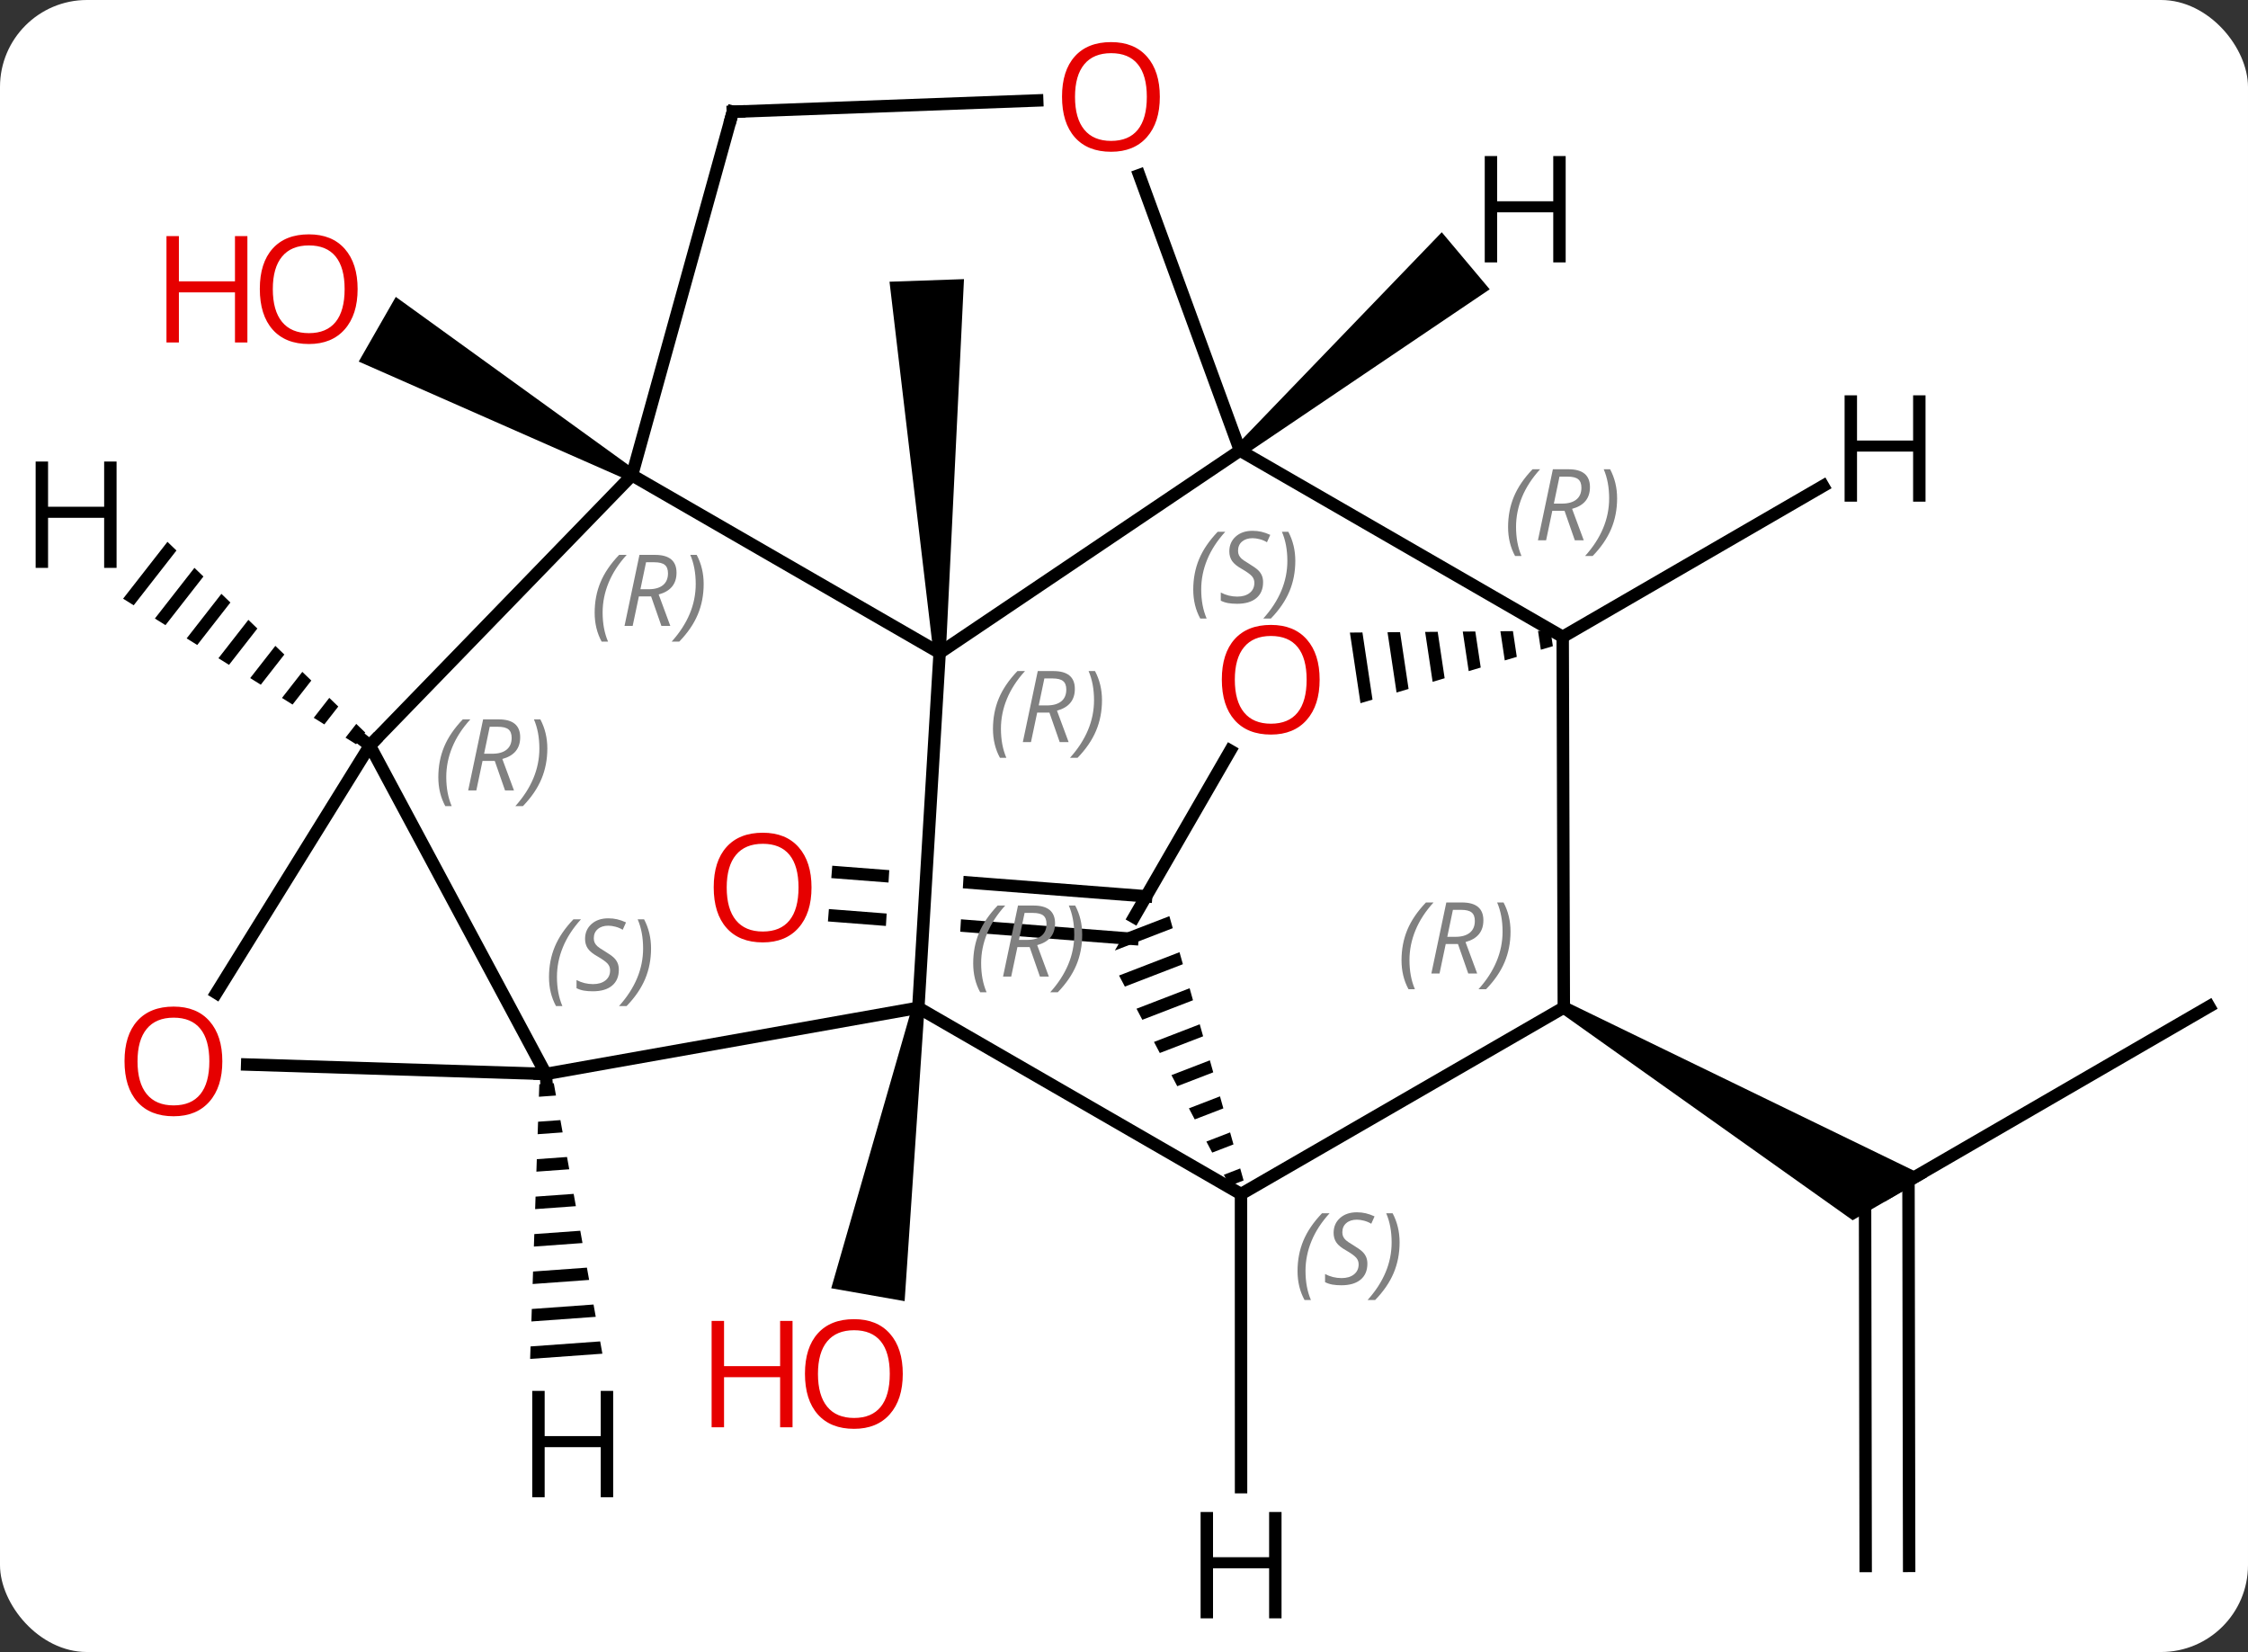 <svg width="181" viewBox="0 0 181 133" style="fill-opacity:1; color-rendering:auto; color-interpolation:auto; text-rendering:auto; stroke:black; stroke-linecap:square; stroke-miterlimit:10; shape-rendering:auto; stroke-opacity:1; fill:black; stroke-dasharray:none; font-weight:normal; stroke-width:1; font-family:'Open Sans'; font-style:normal; stroke-linejoin:miter; font-size:12; stroke-dashoffset:0; image-rendering:auto;" height="133" class="cas-substance-image" xmlns:xlink="http://www.w3.org/1999/xlink" xmlns="http://www.w3.org/2000/svg"><rect x="0" y="0" width="181" height="133" fill="#333333" stroke="none"/><svg class="cas-substance-single-component"><rect y="0" x="0" width="181" stroke="none" ry="7" rx="7" height="133" fill="white" class="cas-substance-group"/><svg y="0" x="0" width="181" viewBox="0 0 181 133" style="fill:black;" height="133" class="cas-substance-single-component-image"><svg><g><clipPath id="clipPath_926496da32394245bbc52a1d28ccd0d91" clipPathUnits="userSpaceOnUse"><path d="M-32.788 -15.712 L-35.884 24.168 L1.504 27.07 L4.6 -12.81 L-13.353 -14.204 L-13.353 -14.204 L-15.29 18.056 L-21.279 17.696 L-19.336 -14.668 L-19.336 -14.668 L-32.788 -15.712 Z"/></clipPath><g transform="translate(92,67)" style="text-rendering:geometricPrecision; color-rendering:optimizeQuality; color-interpolation:linearRGB; stroke-linecap:butt; image-rendering:optimizeQuality;"><path style="stroke:none;" d="M-18.552 14.046 L-17.567 14.22 L-19.163 37.753 L-25.072 36.715 Z"/><path style="stroke:none;" d="M-15.844 -14.459 L-16.844 -14.425 L-20.38 -44.32 L-14.384 -44.528 Z"/><path style="stroke:none;" d="M-40.863 -29.174 L-41.361 -28.306 L-63.116 -37.891 L-60.133 -43.097 Z"/><line y2="14.028" y1="29.07" x2="85.872" x1="59.916" style="fill:none;"/><line y2="59.073" y1="29.073" x2="58.217" x1="58.166" style="fill:none;"/><line y2="59.067" y1="28.057" x2="61.717" x1="61.664" style="fill:none;"/><path style="stroke:none;" d="M33.663 14.548 L34.161 13.682 L63.164 27.766 L57.169 31.24 Z"/><line y2="8.585" y1="6.723" x2="-0.823" x1="-24.801" style="fill:none; clip-path:url(#clipPath_926496da32394245bbc52a1d28ccd0d91);"/><line y2="5.16" y1="3.234" x2="0.283" x1="-24.53" style="fill:none; clip-path:url(#clipPath_926496da32394245bbc52a1d28ccd0d91);"/><line y2="-14.442" y1="14.133" x2="-16.344" x1="-18.06" style="fill:none;"/><line y2="29.133" y1="14.133" x2="7.92" x1="-18.06" style="fill:none;"/><line y2="19.461" y1="14.133" x2="-48.051" x1="-18.06" style="fill:none;"/><line y2="-28.74" y1="-14.442" x2="-41.112" x1="-16.344" style="fill:none;"/><line y2="-30.729" y1="-14.442" x2="7.839" x1="-16.344" style="fill:none;"/><line y2="14.115" y1="29.133" x2="33.912" x1="7.92" style="fill:none;"/><path style="stroke:none;" d="M2.154 6.758 L-1.44 8.144 L-1.44 8.144 L-2.236 9.523 L-2.236 9.523 L2.426 7.725 L2.154 6.758 ZM2.969 9.659 L-1.899 11.537 L-1.899 11.537 L-1.43 12.428 L-1.43 12.428 L3.241 10.626 L3.241 10.626 L2.969 9.659 ZM3.784 12.561 L-0.492 14.21 L-0.492 14.21 L-0.024 15.101 L4.055 13.528 L4.055 13.528 L3.784 12.561 ZM4.598 15.462 L0.914 16.884 L0.914 16.884 L1.383 17.775 L1.383 17.775 L4.87 16.43 L4.87 16.43 L4.598 15.462 ZM5.413 18.364 L2.321 19.557 L2.321 19.557 L2.789 20.448 L2.789 20.448 L5.685 19.331 L5.685 19.331 L5.413 18.364 ZM6.228 21.265 L3.727 22.23 L3.727 22.23 L4.196 23.121 L4.196 23.121 L6.5 22.233 L6.5 22.233 L6.228 21.265 ZM7.043 24.167 L5.133 24.904 L5.133 24.904 L5.602 25.794 L5.602 25.794 L7.314 25.134 L7.314 25.134 L7.043 24.167 ZM7.857 27.069 L6.54 27.577 L6.54 27.577 L7.009 28.468 L7.009 28.468 L8.129 28.036 L8.129 28.036 L7.857 27.069 Z"/><line y2="-6.978" y1="19.461" x2="-62.223" x1="-48.051" style="fill:none;"/><line y2="18.703" y1="19.461" x2="-72.1" x1="-48.051" style="fill:none;"/><line y2="-6.978" y1="-28.74" x2="-62.223" x1="-41.112" style="fill:none;"/><line y2="-58.002" y1="-28.74" x2="-32.997" x1="-41.112" style="fill:none;"/><line y2="-15.729" y1="-30.729" x2="33.822" x1="7.839" style="fill:none;"/><line y2="-52.903" y1="-30.729" x2="-0.274" x1="7.839" style="fill:none;"/><line y2="-15.729" y1="14.115" x2="33.822" x1="33.912" style="fill:none;"/><line y2="-6.565" y1="6.84" x2="7.053" x1="-0.687" style="fill:none;"/><line y2="12.941" y1="-6.978" x2="-74.578" x1="-62.223" style="fill:none;"/><line y2="-58.913" y1="-58.002" x2="-8.489" x1="-32.997" style="fill:none;"/><path style="stroke:none;" d="M32.845 -16.215 L31.835 -16.207 L31.835 -16.207 L32.062 -14.691 L33.031 -14.978 L33.031 -14.978 L32.845 -16.215 ZM29.816 -16.189 L28.806 -16.18 L28.806 -16.18 L29.158 -13.831 L30.126 -14.117 L30.126 -14.117 L29.816 -16.189 ZM26.786 -16.162 L25.776 -16.153 L25.776 -16.153 L26.254 -12.97 L26.254 -12.97 L27.222 -13.257 L27.222 -13.257 L26.786 -16.162 ZM23.757 -16.135 L22.747 -16.126 L22.747 -16.126 L23.349 -12.109 L23.349 -12.109 L24.317 -12.396 L24.317 -12.396 L23.757 -16.135 ZM20.728 -16.108 L19.718 -16.099 L19.718 -16.099 L20.445 -11.248 L20.445 -11.248 L21.413 -11.535 L20.728 -16.108 ZM17.698 -16.082 L16.689 -16.073 L16.689 -16.073 L17.541 -10.388 L17.541 -10.388 L18.509 -10.675 L18.509 -10.675 L17.698 -16.082 Z"/><line y2="52.727" y1="29.133" x2="7.925" x1="7.92" style="fill:none;"/><path style="stroke:none;" d="M-47.412 20.208 L-48.576 20.292 L-48.576 20.292 L-48.61 21.297 L-48.61 21.297 L-47.234 21.198 L-47.234 21.198 L-47.412 20.208 ZM-46.878 23.177 L-48.677 23.307 L-48.677 23.307 L-48.711 24.312 L-48.711 24.312 L-46.7 24.167 L-46.7 24.167 L-46.878 23.177 ZM-46.345 26.147 L-48.778 26.322 L-48.778 26.322 L-48.812 27.327 L-48.812 27.327 L-46.167 27.136 L-46.167 27.136 L-46.345 26.147 ZM-45.811 29.116 L-48.879 29.337 L-48.879 29.337 L-48.913 30.343 L-48.913 30.343 L-45.633 30.106 L-45.633 30.106 L-45.811 29.116 ZM-45.278 32.085 L-48.98 32.353 L-48.98 32.353 L-49.014 33.358 L-45.1 33.075 L-45.1 33.075 L-45.278 32.085 ZM-44.744 35.054 L-49.081 35.368 L-49.081 35.368 L-49.114 36.373 L-49.114 36.373 L-44.566 36.044 L-44.566 36.044 L-44.744 35.054 ZM-44.211 38.024 L-49.182 38.383 L-49.182 38.383 L-49.215 39.388 L-49.215 39.388 L-44.033 39.014 L-44.033 39.014 L-44.211 38.024 ZM-43.677 40.993 L-49.283 41.398 L-49.283 41.398 L-49.316 42.403 L-49.316 42.403 L-43.499 41.983 L-43.499 41.983 L-43.677 40.993 Z"/><path style="stroke:none;" d="M8.161 -30.346 L7.517 -31.112 L24.085 -48.303 L27.945 -43.709 Z"/><path style="stroke:none;" d="M-78.517 -23.378 L-82.088 -18.802 L-81.236 -18.269 L-77.793 -22.68 L-78.517 -23.378 ZM-76.345 -21.284 L-79.53 -17.204 L-78.677 -16.671 L-75.621 -20.586 L-76.345 -21.284 ZM-74.174 -19.191 L-76.972 -15.605 L-76.119 -15.073 L-73.45 -18.493 L-74.174 -19.191 ZM-72.002 -17.097 L-74.413 -14.007 L-73.56 -13.474 L-71.278 -16.399 L-72.002 -17.097 ZM-69.83 -15.003 L-71.855 -12.409 L-71.002 -11.876 L-71.002 -11.876 L-69.106 -14.305 L-69.83 -15.003 ZM-67.659 -12.909 L-69.296 -10.811 L-69.296 -10.811 L-68.444 -10.278 L-66.935 -12.211 L-67.659 -12.909 ZM-65.487 -10.816 L-66.738 -9.212 L-65.885 -8.68 L-64.763 -10.118 L-64.763 -10.118 L-65.487 -10.816 ZM-63.315 -8.722 L-64.18 -7.614 L-63.327 -7.081 L-62.591 -8.024 L-63.315 -8.722 Z"/><line y2="-27.878" y1="-15.729" x2="54.79" x1="33.822" style="fill:none;"/></g><g transform="translate(92,67)" style="fill:rgb(230,0,0); text-rendering:geometricPrecision; color-rendering:optimizeQuality; image-rendering:optimizeQuality; font-family:'Open Sans'; stroke:rgb(230,0,0); color-interpolation:linearRGB;"><path style="stroke:none;" d="M-19.312 43.61 Q-19.312 45.672 -20.352 46.852 Q-21.391 48.032 -23.234 48.032 Q-25.125 48.032 -26.156 46.867 Q-27.188 45.703 -27.188 43.594 Q-27.188 41.5 -26.156 40.352 Q-25.125 39.203 -23.234 39.203 Q-21.375 39.203 -20.344 40.375 Q-19.312 41.547 -19.312 43.61 ZM-26.141 43.61 Q-26.141 45.344 -25.398 46.25 Q-24.656 47.157 -23.234 47.157 Q-21.812 47.157 -21.086 46.258 Q-20.359 45.36 -20.359 43.61 Q-20.359 41.875 -21.086 40.985 Q-21.812 40.094 -23.234 40.094 Q-24.656 40.094 -25.398 40.992 Q-26.141 41.891 -26.141 43.61 Z"/><path style="stroke:none;" d="M-28.188 47.907 L-29.188 47.907 L-29.188 43.875 L-33.703 43.875 L-33.703 47.907 L-34.703 47.907 L-34.703 39.344 L-33.703 39.344 L-33.703 42.985 L-29.188 42.985 L-29.188 39.344 L-28.188 39.344 L-28.188 47.907 Z"/><path style="stroke:none;" d="M-63.206 -43.726 Q-63.206 -41.664 -64.245 -40.484 Q-65.284 -39.304 -67.127 -39.304 Q-69.018 -39.304 -70.049 -40.468 Q-71.081 -41.633 -71.081 -43.742 Q-71.081 -45.836 -70.049 -46.984 Q-69.018 -48.133 -67.127 -48.133 Q-65.268 -48.133 -64.237 -46.961 Q-63.206 -45.789 -63.206 -43.726 ZM-70.034 -43.726 Q-70.034 -41.992 -69.291 -41.086 Q-68.549 -40.179 -67.127 -40.179 Q-65.706 -40.179 -64.979 -41.078 Q-64.252 -41.976 -64.252 -43.726 Q-64.252 -45.461 -64.979 -46.351 Q-65.706 -47.242 -67.127 -47.242 Q-68.549 -47.242 -69.291 -46.343 Q-70.034 -45.445 -70.034 -43.726 Z"/><path style="stroke:none;" d="M-72.081 -39.429 L-73.081 -39.429 L-73.081 -43.461 L-77.596 -43.461 L-77.596 -39.429 L-78.596 -39.429 L-78.596 -47.992 L-77.596 -47.992 L-77.596 -44.351 L-73.081 -44.351 L-73.081 -47.992 L-72.081 -47.992 L-72.081 -39.429 Z"/><path style="stroke:none;" d="M-26.66 4.448 Q-26.66 6.51 -27.699 7.69 Q-28.738 8.87 -30.581 8.87 Q-32.472 8.87 -33.503 7.705 Q-34.535 6.541 -34.535 4.432 Q-34.535 2.338 -33.503 1.19 Q-32.472 0.041 -30.581 0.041 Q-28.722 0.041 -27.691 1.213 Q-26.66 2.385 -26.66 4.448 ZM-33.488 4.448 Q-33.488 6.182 -32.745 7.088 Q-32.003 7.995 -30.581 7.995 Q-29.16 7.995 -28.433 7.096 Q-27.706 6.198 -27.706 4.448 Q-27.706 2.713 -28.433 1.823 Q-29.16 0.932 -30.581 0.932 Q-32.003 0.932 -32.745 1.831 Q-33.488 2.729 -33.488 4.448 Z"/></g><g transform="translate(92,67)" style="font-size:8.4px; fill:gray; text-rendering:geometricPrecision; image-rendering:optimizeQuality; color-rendering:optimizeQuality; font-family:'Open Sans'; font-style:italic; stroke:gray; color-interpolation:linearRGB;"><path style="stroke:none;" d="M-13.642 10.559 Q-13.642 9.231 -13.174 8.106 Q-12.705 6.981 -11.674 5.903 L-11.064 5.903 Q-12.033 6.965 -12.517 8.137 Q-13.002 9.309 -13.002 10.543 Q-13.002 11.872 -12.564 12.887 L-13.08 12.887 Q-13.642 11.856 -13.642 10.559 ZM-10.082 9.247 L-10.582 11.622 L-11.239 11.622 L-10.035 5.903 L-8.785 5.903 Q-7.051 5.903 -7.051 7.34 Q-7.051 8.7 -8.489 9.09 L-7.551 11.622 L-8.27 11.622 L-9.098 9.247 L-10.082 9.247 ZM-9.504 6.497 Q-9.895 8.418 -9.957 8.668 L-9.301 8.668 Q-8.551 8.668 -8.145 8.34 Q-7.739 8.012 -7.739 7.387 Q-7.739 6.918 -7.996 6.707 Q-8.254 6.497 -8.848 6.497 L-9.504 6.497 ZM-4.865 8.247 Q-4.865 9.575 -5.342 10.707 Q-5.818 11.84 -6.834 12.887 L-7.443 12.887 Q-5.506 10.731 -5.506 8.247 Q-5.506 6.918 -5.943 5.903 L-5.428 5.903 Q-4.865 6.965 -4.865 8.247 Z"/><path style="stroke:none;" d="M-12.05 -8.318 Q-12.05 -9.646 -11.581 -10.771 Q-11.112 -11.896 -10.081 -12.974 L-9.472 -12.974 Q-10.44 -11.911 -10.925 -10.739 Q-11.409 -9.568 -11.409 -8.333 Q-11.409 -7.005 -10.972 -5.989 L-11.487 -5.989 Q-12.05 -7.021 -12.05 -8.318 ZM-8.49 -9.63 L-8.99 -7.255 L-9.646 -7.255 L-8.443 -12.974 L-7.193 -12.974 Q-5.458 -12.974 -5.458 -11.536 Q-5.458 -10.177 -6.896 -9.786 L-5.958 -7.255 L-6.677 -7.255 L-7.505 -9.63 L-8.49 -9.63 ZM-7.912 -12.38 Q-8.302 -10.458 -8.365 -10.208 L-7.708 -10.208 Q-6.958 -10.208 -6.552 -10.536 Q-6.146 -10.864 -6.146 -11.489 Q-6.146 -11.958 -6.404 -12.169 Q-6.662 -12.38 -7.255 -12.38 L-7.912 -12.38 ZM-3.272 -10.63 Q-3.272 -9.302 -3.749 -8.169 Q-4.226 -7.036 -5.241 -5.989 L-5.851 -5.989 Q-3.913 -8.146 -3.913 -10.63 Q-3.913 -11.958 -4.351 -12.974 L-3.835 -12.974 Q-3.272 -11.911 -3.272 -10.63 Z"/><path style="stroke:none;" d="M12.473 35.334 Q12.473 34.006 12.942 32.881 Q13.411 31.756 14.442 30.678 L15.051 30.678 Q14.082 31.74 13.598 32.912 Q13.114 34.084 13.114 35.318 Q13.114 36.646 13.551 37.662 L13.036 37.662 Q12.473 36.631 12.473 35.334 ZM18.096 34.74 Q18.096 35.568 17.549 36.021 Q17.002 36.474 16.002 36.474 Q15.596 36.474 15.283 36.42 Q14.971 36.365 14.689 36.224 L14.689 35.568 Q15.314 35.896 16.017 35.896 Q16.642 35.896 17.017 35.599 Q17.392 35.303 17.392 34.787 Q17.392 34.474 17.189 34.248 Q16.986 34.021 16.424 33.693 Q15.83 33.365 15.603 33.037 Q15.377 32.709 15.377 32.256 Q15.377 31.521 15.893 31.06 Q16.408 30.599 17.252 30.599 Q17.627 30.599 17.963 30.678 Q18.299 30.756 18.674 30.928 L18.408 31.521 Q18.158 31.365 17.838 31.279 Q17.517 31.193 17.252 31.193 Q16.721 31.193 16.4 31.467 Q16.08 31.74 16.08 32.209 Q16.08 32.412 16.15 32.56 Q16.221 32.709 16.361 32.842 Q16.502 32.974 16.924 33.224 Q17.486 33.568 17.689 33.764 Q17.892 33.959 17.994 34.193 Q18.096 34.428 18.096 34.74 ZM20.69 33.021 Q20.69 34.349 20.213 35.482 Q19.737 36.615 18.721 37.662 L18.112 37.662 Q20.049 35.506 20.049 33.021 Q20.049 31.693 19.612 30.678 L20.128 30.678 Q20.69 31.74 20.69 33.021 Z"/></g><g transform="translate(92,67)" style="stroke-linecap:butt; font-size:8.4px; text-rendering:geometricPrecision; image-rendering:optimizeQuality; color-rendering:optimizeQuality; font-family:'Open Sans'; font-style:italic; color-interpolation:linearRGB; stroke-miterlimit:5;"><path style="fill:none;" d="M-48.015 19.96 L-48.051 19.461 L-48.551 19.445"/><path style="fill:gray; stroke:none;" d="M-47.797 11.666 Q-47.797 10.338 -47.328 9.213 Q-46.859 8.088 -45.828 7.01 L-45.219 7.01 Q-46.187 8.072 -46.672 9.244 Q-47.156 10.416 -47.156 11.65 Q-47.156 12.979 -46.719 13.994 L-47.234 13.994 Q-47.797 12.963 -47.797 11.666 ZM-42.174 11.072 Q-42.174 11.9 -42.721 12.354 Q-43.268 12.807 -44.268 12.807 Q-44.674 12.807 -44.987 12.752 Q-45.299 12.697 -45.58 12.557 L-45.58 11.9 Q-44.955 12.229 -44.252 12.229 Q-43.627 12.229 -43.252 11.932 Q-42.877 11.635 -42.877 11.119 Q-42.877 10.807 -43.08 10.58 Q-43.283 10.354 -43.846 10.025 Q-44.44 9.697 -44.666 9.369 Q-44.893 9.041 -44.893 8.588 Q-44.893 7.854 -44.377 7.393 Q-43.862 6.932 -43.018 6.932 Q-42.643 6.932 -42.307 7.01 Q-41.971 7.088 -41.596 7.26 L-41.862 7.854 Q-42.112 7.697 -42.432 7.611 Q-42.752 7.525 -43.018 7.525 Q-43.549 7.525 -43.869 7.799 Q-44.19 8.072 -44.19 8.541 Q-44.19 8.744 -44.119 8.893 Q-44.049 9.041 -43.908 9.174 Q-43.768 9.307 -43.346 9.557 Q-42.783 9.9 -42.58 10.096 Q-42.377 10.291 -42.276 10.525 Q-42.174 10.76 -42.174 11.072 ZM-39.58 9.354 Q-39.58 10.682 -40.056 11.815 Q-40.533 12.947 -41.548 13.994 L-42.158 13.994 Q-40.22 11.838 -40.22 9.354 Q-40.22 8.025 -40.658 7.01 L-40.142 7.01 Q-39.58 8.072 -39.58 9.354 Z"/><path style="fill:gray; stroke:none;" d="M-44.12 -17.672 Q-44.12 -19 -43.651 -20.125 Q-43.182 -21.25 -42.151 -22.328 L-41.542 -22.328 Q-42.511 -21.265 -42.995 -20.094 Q-43.479 -18.922 -43.479 -17.687 Q-43.479 -16.359 -43.042 -15.344 L-43.557 -15.344 Q-44.12 -16.375 -44.12 -17.672 ZM-40.56 -18.984 L-41.06 -16.609 L-41.716 -16.609 L-40.513 -22.328 L-39.263 -22.328 Q-37.529 -22.328 -37.529 -20.89 Q-37.529 -19.531 -38.966 -19.14 L-38.029 -16.609 L-38.747 -16.609 L-39.575 -18.984 L-40.56 -18.984 ZM-39.982 -21.734 Q-40.372 -19.812 -40.435 -19.562 L-39.779 -19.562 Q-39.029 -19.562 -38.622 -19.89 Q-38.216 -20.219 -38.216 -20.844 Q-38.216 -21.312 -38.474 -21.523 Q-38.732 -21.734 -39.325 -21.734 L-39.982 -21.734 ZM-35.343 -19.984 Q-35.343 -18.656 -35.819 -17.523 Q-36.296 -16.39 -37.311 -15.344 L-37.921 -15.344 Q-35.983 -17.5 -35.983 -19.984 Q-35.983 -21.312 -36.421 -22.328 L-35.905 -22.328 Q-35.343 -21.265 -35.343 -19.984 Z"/><path style="fill:gray; stroke:none;" d="M4.076 -19.532 Q4.076 -20.86 4.545 -21.985 Q5.014 -23.11 6.045 -24.188 L6.654 -24.188 Q5.686 -23.126 5.201 -21.954 Q4.717 -20.782 4.717 -19.547 Q4.717 -18.219 5.154 -17.204 L4.639 -17.204 Q4.076 -18.235 4.076 -19.532 ZM9.699 -20.126 Q9.699 -19.297 9.152 -18.844 Q8.605 -18.391 7.605 -18.391 Q7.199 -18.391 6.886 -18.446 Q6.574 -18.501 6.293 -18.641 L6.293 -19.297 Q6.918 -18.969 7.621 -18.969 Q8.246 -18.969 8.621 -19.266 Q8.996 -19.563 8.996 -20.079 Q8.996 -20.391 8.793 -20.618 Q8.589 -20.844 8.027 -21.172 Q7.433 -21.501 7.207 -21.829 Q6.98 -22.157 6.98 -22.61 Q6.98 -23.344 7.496 -23.805 Q8.011 -24.266 8.855 -24.266 Q9.23 -24.266 9.566 -24.188 Q9.902 -24.11 10.277 -23.938 L10.011 -23.344 Q9.761 -23.501 9.441 -23.587 Q9.121 -23.672 8.855 -23.672 Q8.324 -23.672 8.003 -23.399 Q7.683 -23.126 7.683 -22.657 Q7.683 -22.454 7.753 -22.305 Q7.824 -22.157 7.964 -22.024 Q8.105 -21.891 8.527 -21.641 Q9.089 -21.297 9.293 -21.102 Q9.496 -20.907 9.597 -20.672 Q9.699 -20.438 9.699 -20.126 ZM12.293 -21.844 Q12.293 -20.516 11.817 -19.383 Q11.34 -18.251 10.325 -17.204 L9.715 -17.204 Q11.653 -19.36 11.653 -21.844 Q11.653 -23.172 11.215 -24.188 L11.731 -24.188 Q12.293 -23.126 12.293 -21.844 Z"/><path style="fill:gray; stroke:none;" d="M20.845 10.311 Q20.845 8.983 21.313 7.858 Q21.782 6.733 22.813 5.655 L23.423 5.655 Q22.454 6.717 21.97 7.889 Q21.485 9.061 21.485 10.296 Q21.485 11.624 21.923 12.639 L21.407 12.639 Q20.845 11.608 20.845 10.311 ZM24.405 8.999 L23.905 11.374 L23.248 11.374 L24.452 5.655 L25.702 5.655 Q27.436 5.655 27.436 7.092 Q27.436 8.452 25.998 8.842 L26.936 11.374 L26.217 11.374 L25.389 8.999 L24.405 8.999 ZM24.983 6.249 Q24.592 8.171 24.53 8.421 L25.186 8.421 Q25.936 8.421 26.342 8.092 Q26.748 7.764 26.748 7.139 Q26.748 6.67 26.491 6.46 Q26.233 6.249 25.639 6.249 L24.983 6.249 ZM29.622 7.999 Q29.622 9.327 29.145 10.46 Q28.669 11.592 27.653 12.639 L27.044 12.639 Q28.981 10.483 28.981 7.999 Q28.981 6.67 28.544 5.655 L29.059 5.655 Q29.622 6.717 29.622 7.999 Z"/><path style="fill:none;" d="M-62.617 -7.286 L-62.223 -6.978 L-61.875 -7.337"/><path style="fill:gray; stroke:none;" d="M-56.708 -4.428 Q-56.708 -5.756 -56.239 -6.881 Q-55.771 -8.006 -54.739 -9.084 L-54.13 -9.084 Q-55.099 -8.021 -55.583 -6.849 Q-56.068 -5.678 -56.068 -4.443 Q-56.068 -3.115 -55.63 -2.099 L-56.146 -2.099 Q-56.708 -3.131 -56.708 -4.428 ZM-53.148 -5.74 L-53.648 -3.365 L-54.304 -3.365 L-53.101 -9.084 L-51.851 -9.084 Q-50.117 -9.084 -50.117 -7.646 Q-50.117 -6.287 -51.554 -5.896 L-50.617 -3.365 L-51.336 -3.365 L-52.164 -5.74 L-53.148 -5.74 ZM-52.57 -8.49 Q-52.961 -6.568 -53.023 -6.318 L-52.367 -6.318 Q-51.617 -6.318 -51.211 -6.646 Q-50.804 -6.974 -50.804 -7.599 Q-50.804 -8.068 -51.062 -8.279 Q-51.32 -8.49 -51.914 -8.49 L-52.57 -8.49 ZM-47.931 -6.74 Q-47.931 -5.412 -48.407 -4.279 Q-48.884 -3.146 -49.9 -2.099 L-50.509 -2.099 Q-48.572 -4.256 -48.572 -6.74 Q-48.572 -8.068 -49.009 -9.084 L-48.493 -9.084 Q-47.931 -8.021 -47.931 -6.74 Z"/></g><g transform="translate(92,67)" style="stroke-linecap:butt; fill:rgb(230,0,0); text-rendering:geometricPrecision; color-rendering:optimizeQuality; image-rendering:optimizeQuality; font-family:'Open Sans'; stroke:rgb(230,0,0); color-interpolation:linearRGB; stroke-miterlimit:5;"><path style="stroke:none;" d="M-74.099 18.446 Q-74.099 20.508 -75.138 21.688 Q-76.177 22.868 -78.02 22.868 Q-79.911 22.868 -80.942 21.703 Q-81.974 20.539 -81.974 18.43 Q-81.974 16.336 -80.942 15.188 Q-79.911 14.039 -78.02 14.039 Q-76.161 14.039 -75.13 15.211 Q-74.099 16.383 -74.099 18.446 ZM-80.927 18.446 Q-80.927 20.18 -80.184 21.086 Q-79.442 21.993 -78.02 21.993 Q-76.599 21.993 -75.872 21.094 Q-75.145 20.196 -75.145 18.446 Q-75.145 16.711 -75.872 15.821 Q-76.599 14.93 -78.02 14.93 Q-79.442 14.93 -80.184 15.829 Q-80.927 16.727 -80.927 18.446 Z"/><path style="fill:none; stroke:black;" d="M-33.131 -57.52 L-32.997 -58.002 L-32.497 -58.021"/></g><g transform="translate(92,67)" style="stroke-linecap:butt; font-size:8.4px; fill:gray; text-rendering:geometricPrecision; image-rendering:optimizeQuality; color-rendering:optimizeQuality; font-family:'Open Sans'; font-style:italic; stroke:gray; color-interpolation:linearRGB; stroke-miterlimit:5;"><path style="stroke:none;" d="M29.425 -24.565 Q29.425 -25.893 29.894 -27.018 Q30.363 -28.143 31.394 -29.221 L32.004 -29.221 Q31.035 -28.159 30.55 -26.987 Q30.066 -25.815 30.066 -24.581 Q30.066 -23.252 30.504 -22.237 L29.988 -22.237 Q29.425 -23.268 29.425 -24.565 ZM32.986 -25.877 L32.486 -23.502 L31.829 -23.502 L33.032 -29.221 L34.282 -29.221 Q36.017 -29.221 36.017 -27.784 Q36.017 -26.424 34.579 -26.034 L35.517 -23.502 L34.798 -23.502 L33.97 -25.877 L32.986 -25.877 ZM33.564 -28.627 Q33.173 -26.706 33.111 -26.456 L33.767 -26.456 Q34.517 -26.456 34.923 -26.784 Q35.329 -27.112 35.329 -27.737 Q35.329 -28.206 35.072 -28.416 Q34.814 -28.627 34.22 -28.627 L33.564 -28.627 ZM38.203 -26.877 Q38.203 -25.549 37.726 -24.416 Q37.25 -23.284 36.234 -22.237 L35.625 -22.237 Q37.562 -24.393 37.562 -26.877 Q37.562 -28.206 37.125 -29.221 L37.64 -29.221 Q38.203 -28.159 38.203 -26.877 Z"/></g><g transform="translate(92,67)" style="stroke-linecap:butt; fill:rgb(230,0,0); text-rendering:geometricPrecision; color-rendering:optimizeQuality; image-rendering:optimizeQuality; font-family:'Open Sans'; stroke:rgb(230,0,0); color-interpolation:linearRGB; stroke-miterlimit:5;"><path style="stroke:none;" d="M1.385 -59.203 Q1.385 -57.141 0.345 -55.961 Q-0.694 -54.781 -2.537 -54.781 Q-4.428 -54.781 -5.459 -55.946 Q-6.49 -57.11 -6.49 -59.219 Q-6.49 -61.313 -5.459 -62.461 Q-4.428 -63.61 -2.537 -63.61 Q-0.678 -63.61 0.353 -62.438 Q1.385 -61.266 1.385 -59.203 ZM-5.444 -59.203 Q-5.444 -57.469 -4.701 -56.563 Q-3.959 -55.656 -2.537 -55.656 Q-1.115 -55.656 -0.389 -56.555 Q0.338 -57.453 0.338 -59.203 Q0.338 -60.938 -0.389 -61.828 Q-1.115 -62.719 -2.537 -62.719 Q-3.959 -62.719 -4.701 -61.821 Q-5.444 -60.922 -5.444 -59.203 Z"/><path style="stroke:none;" d="M14.252 -12.283 Q14.252 -10.221 13.212 -9.041 Q12.173 -7.861 10.33 -7.861 Q8.439 -7.861 7.408 -9.025 Q6.377 -10.19 6.377 -12.299 Q6.377 -14.393 7.408 -15.541 Q8.439 -16.69 10.33 -16.69 Q12.189 -16.69 13.22 -15.518 Q14.252 -14.346 14.252 -12.283 ZM7.423 -12.283 Q7.423 -10.549 8.166 -9.643 Q8.908 -8.736 10.33 -8.736 Q11.752 -8.736 12.478 -9.635 Q13.205 -10.533 13.205 -12.283 Q13.205 -14.018 12.478 -14.908 Q11.752 -15.799 10.33 -15.799 Q8.908 -15.799 8.166 -14.9 Q7.423 -14.002 7.423 -12.283 Z"/><path style="fill:black; stroke:none;" d="M11.184 63.289 L10.184 63.289 L10.184 59.258 L5.668 59.258 L5.668 63.289 L4.668 63.289 L4.668 54.727 L5.668 54.727 L5.668 58.367 L10.184 58.367 L10.184 54.727 L11.184 54.727 L11.184 63.289 Z"/><path style="fill:black; stroke:none;" d="M-42.63 53.539 L-43.63 53.539 L-43.63 49.508 L-48.146 49.508 L-48.146 53.539 L-49.146 53.539 L-49.146 44.977 L-48.146 44.977 L-48.146 48.617 L-43.63 48.617 L-43.63 44.977 L-42.63 44.977 L-42.63 53.539 Z"/><path style="fill:black; stroke:none;" d="M34.062 -45.875 L33.062 -45.875 L33.062 -49.906 L28.546 -49.906 L28.546 -45.875 L27.546 -45.875 L27.546 -54.437 L28.546 -54.437 L28.546 -50.797 L33.062 -50.797 L33.062 -54.437 L34.062 -54.437 L34.062 -45.875 Z"/><path style="fill:black; stroke:none;" d="M-82.614 -21.281 L-83.614 -21.281 L-83.614 -25.312 L-88.13 -25.312 L-88.13 -21.281 L-89.13 -21.281 L-89.13 -29.843 L-88.13 -29.843 L-88.13 -26.203 L-83.614 -26.203 L-83.614 -29.843 L-82.614 -29.843 L-82.614 -21.281 Z"/><path style="fill:black; stroke:none;" d="M63.036 -26.612 L62.036 -26.612 L62.036 -30.643 L57.52 -30.643 L57.52 -26.612 L56.52 -26.612 L56.52 -35.174 L57.52 -35.174 L57.52 -31.534 L62.036 -31.534 L62.036 -35.174 L63.036 -35.174 L63.036 -26.612 Z"/></g></g></svg></svg></svg></svg>